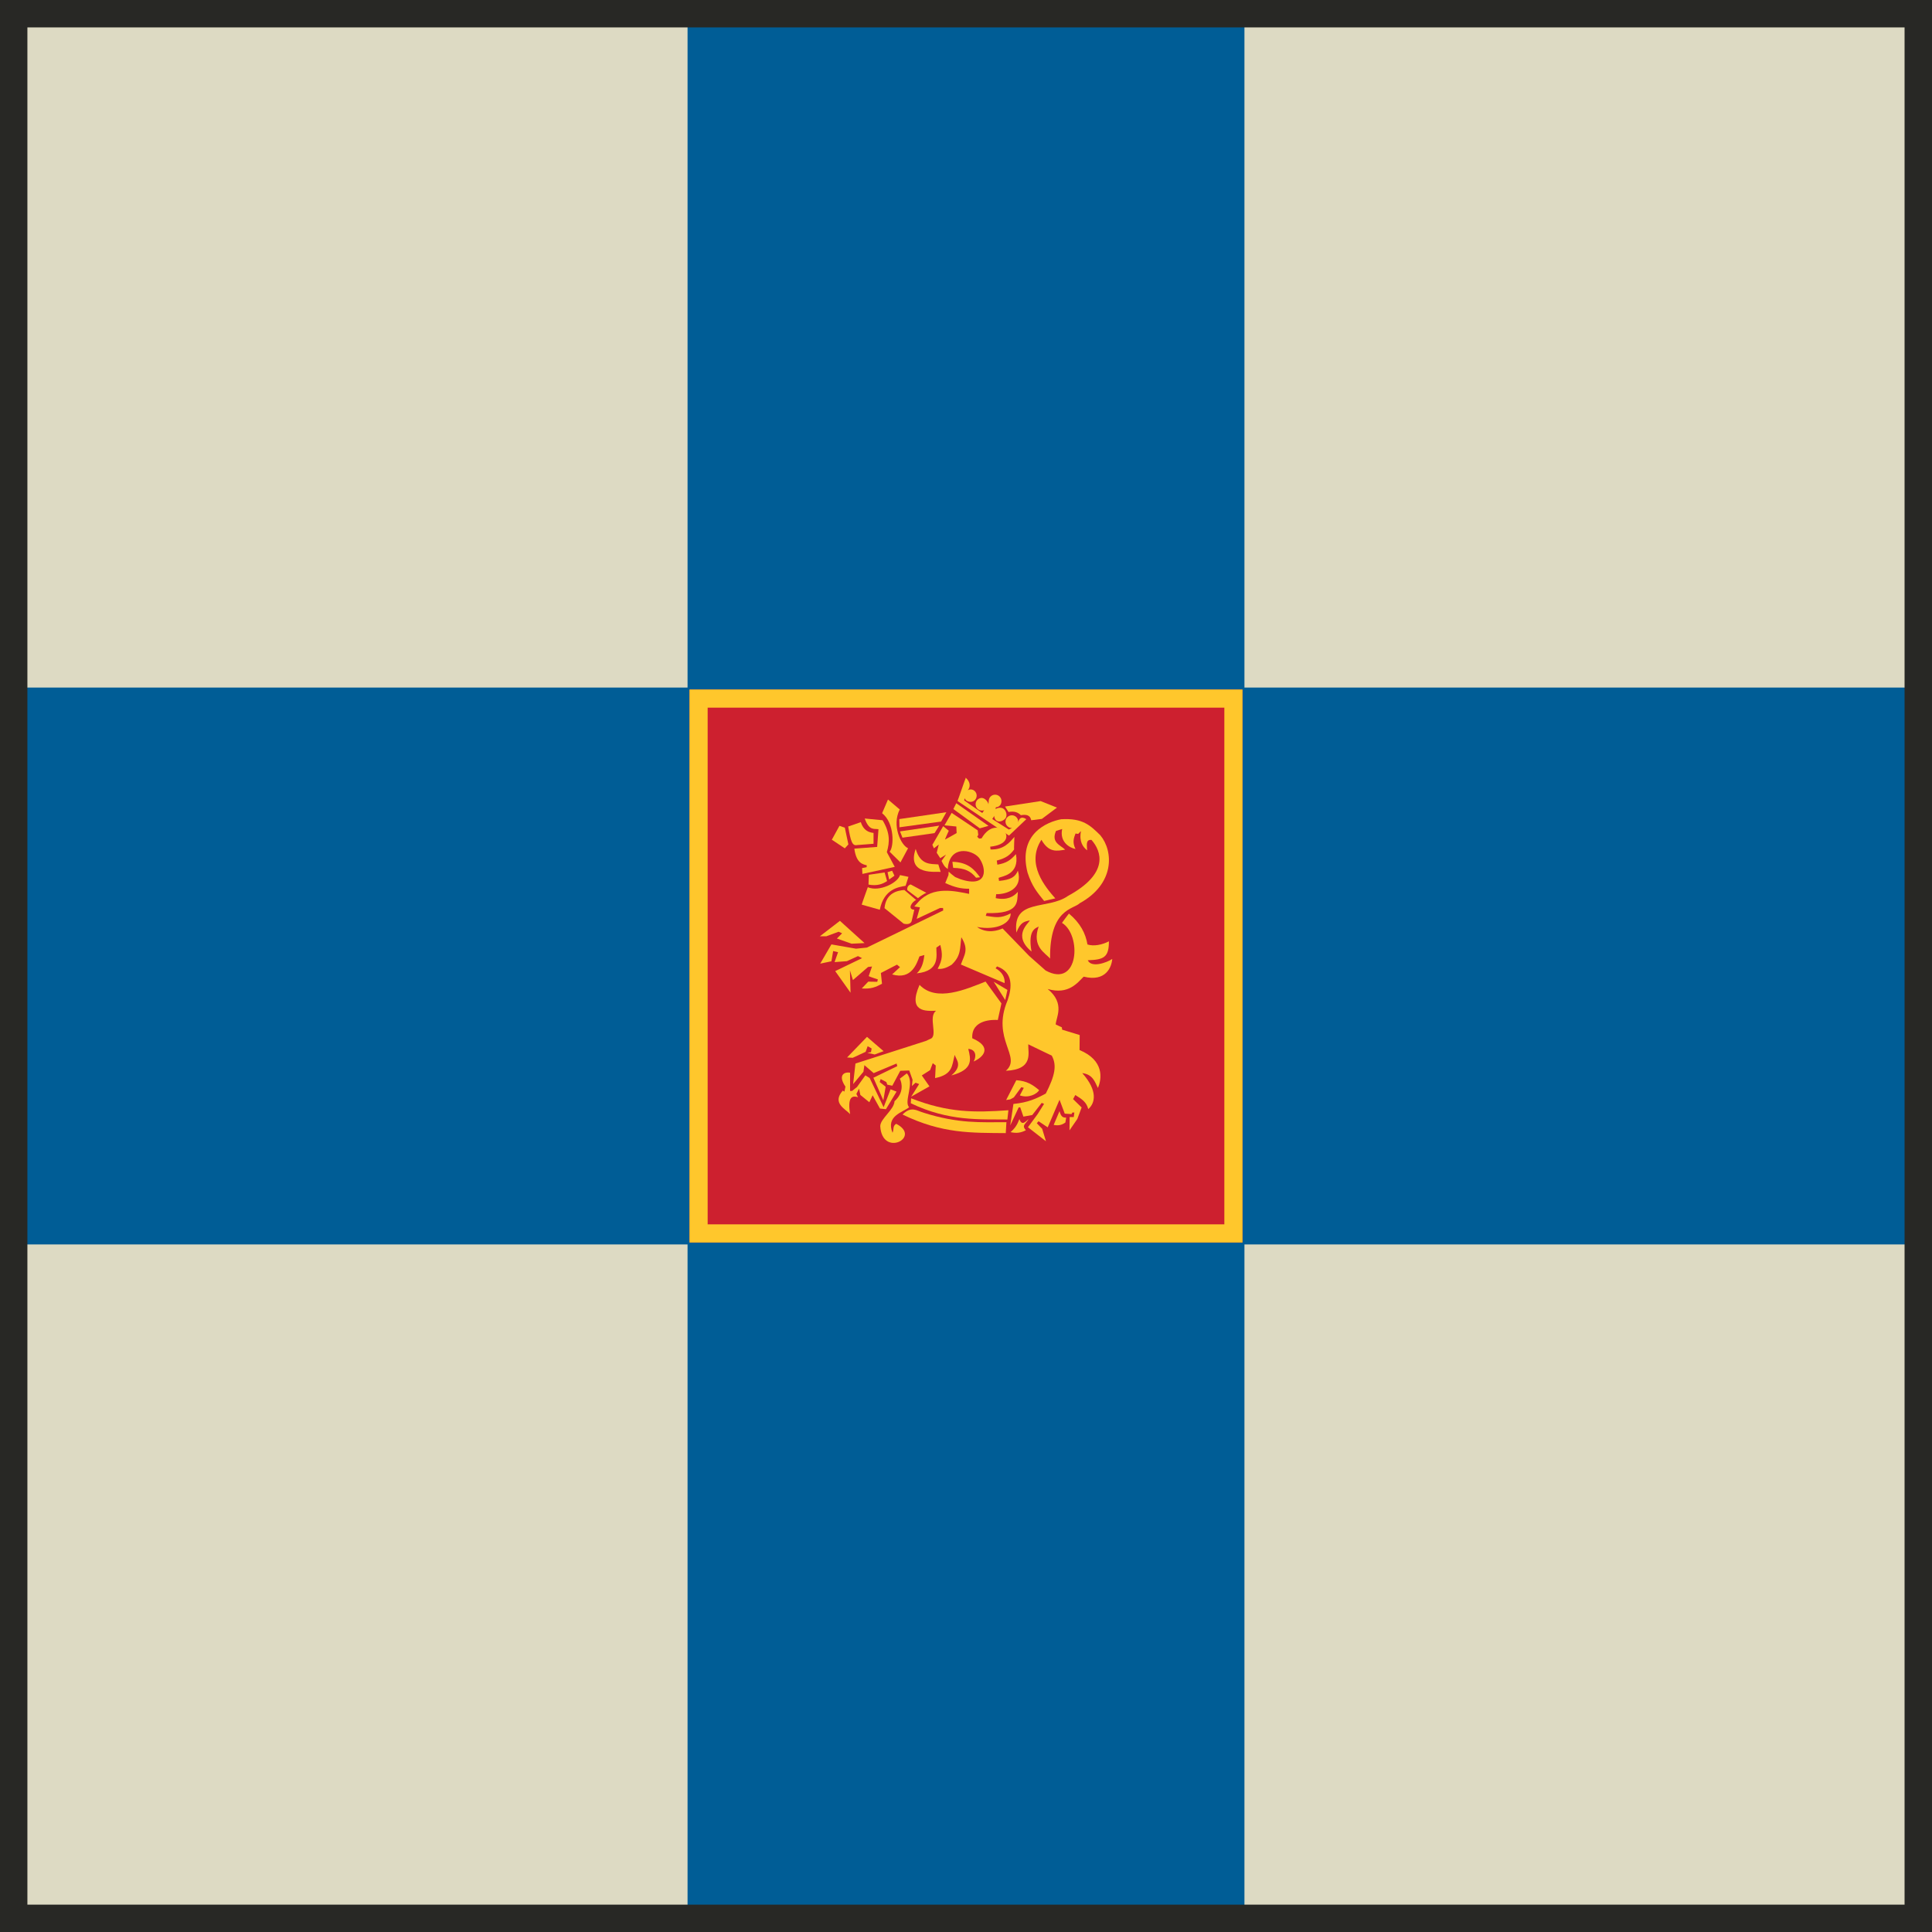 <?xml version="1.0" encoding="UTF-8"?>
<svg id="Layer_1" data-name="Layer 1" xmlns="http://www.w3.org/2000/svg" viewBox="0 0 500 500">
  <defs>
    <style>
      .cls-1 {
        fill: #005d96;
        stroke: #005d96;
        stroke-miterlimit: 10;
      }

      .cls-2 {
        fill-rule: evenodd;
      }

      .cls-2, .cls-3, .cls-4, .cls-5, .cls-6 {
        stroke-width: 0px;
      }

      .cls-2, .cls-6 {
        fill: #ffc72c;
      }

      .cls-3 {
        fill: #282825;
      }

      .cls-4 {
        fill: #dddac3;
      }

      .cls-5 {
        fill: #cd202f;
      }
    </style>
  </defs>
  <rect class="cls-4" x="4.73" y="4.73" width="490.54" height="490.54"/>
  <polygon class="cls-1" points="495.27 178.44 321.56 178.44 321.56 4.73 178.44 4.73 178.44 178.44 4.73 178.44 4.73 321.56 178.44 321.56 178.44 495.27 321.56 495.27 321.56 321.56 495.27 321.56 495.27 178.44"/>
  <g>
    <rect class="cls-5" x="178.44" y="178.44" width="143.12" height="143.12"/>
    <path class="cls-6" d="m319.93,180.07v139.87h-139.87v-139.87h139.87m1.63-1.63h-143.12v143.12h143.12v-143.12h0Z"/>
  </g>
  <g>
    <path id="path67" class="cls-2" d="m275.72,290.51l.2-1.27c-.73,0-1.3-.08-1.72-1.68l-1.51,3.56c1.32.29,2.22-.04,3.02-.61Z"/>
    <path id="path69" class="cls-2" d="m222.77,212.77c.69,2.12,2.02,2.65,3.3,2.79v2.81s-4.25.33-4.25.33c-1.27.27-1.64-.93-2.31-4.8,0,0,3.24-1.09,3.25-1.13h0Z"/>
    <path id="path71" class="cls-2" d="m221.1,219.63c.5,3.71,2.13,4.05,3.22,4.31l-.04.49-1.17.23.08,1.51,8.37-1.82-2.05-3.82c.77-2.61.85-5.03-1.1-8.25l-4.62-.45c1.15,3.26,2.48,2.58,3.56,2.77l-.34,4.58-5.91.45Z"/>
    <path id="path73" class="cls-2" d="m229.58,228.03l-.64-2.24-4.09.6-.08,2.54c2.28.42,3.65-.15,4.81-.91Z"/>
    <polygon id="polygon75" class="cls-2" points="231.48 226.63 230.87 225.34 229.7 225.72 230.11 227.61 231.48 226.63"/>
    <polygon id="polygon77" class="cls-2" points="244.92 210.2 232.73 211.98 232.78 214.1 243.56 212.62 244.92 210.2"/>
    <polygon id="polygon79" class="cls-2" points="233.56 216.79 232.92 215.16 243.07 213.68 241.86 215.61 233.56 216.79"/>
    <path id="path81" class="cls-2" d="m230.23,220.42l2.81,2.77,1.97-3.67c-1.82-.72-4.28-5.87-2.16-10.03l-3.04-2.58-1.52,3.55c3.24,2.51,3.11,8.72,1.94,9.97h0Z"/>
    <path id="path83" class="cls-2" d="m238.9,287.93c9.15,2.92,14.9,2.49,21.56,2.49l-.17,2.83c-8.89-.08-16.45.18-26.71-4.81,2.28-2.31,3.74-.94,5.32-.52h0Z"/>
    <path id="path85" class="cls-2" d="m235.8,284.23l-.09,1.29c9.83,4.73,17.91,4.12,25,4.21l.26-2.4c-8.72.61-15.51.69-25.17-3.09h0Z"/>
    <path id="path87" class="cls-2" d="m261,210.14c1.66-.29,2.49.16,3.2.83,2.37-.42,2.55.82,2.68,1.31l2.76-.35,3.9-2.92-4.22-1.69-9.22,1.41c.35.6.55.81.9,1.41h0Z"/>
    <path id="path89" class="cls-2" d="m266.2,289.65c-.77,1.27-1.88,1.55-.7,2.86-1.38.69-2.41.82-3.97.49,1.19-1.06,1.72-1.88,2.29-3.39.69,2,1.73.45,2.38.04h0Z"/>
    <path id="path91" class="cls-2" d="m236.63,235.44c-2.06-.11-.38-2.28.48-2.51l-3.06-2.6c-1.69.12-4.76.69-5.14,4.7l4.95,4.01c1.34.35,1.94-.18,2.08-.68l.68-2.92Z"/>
    <path id="path93" class="cls-2" d="m234.83,230.38c-.19-.83.38-1.4.86-1.48l4.06,2.17c-.82.26-2.19,1.37-2.19,1.37l-2.73-2.06Z"/>
    <path id="path95" class="cls-2" d="m242.84,223.71l.6,1.93c-.93-.15-8.91,1.07-6.46-5.94,1.21,4.24,3.9,3.86,5.86,4.01h0Z"/>
    <polygon id="polygon97" class="cls-2" points="219.56 218.53 218.64 219.55 215.28 217.32 217.25 213.72 218.64 214.21 219.56 218.53"/>
    <path id="path99" class="cls-2" d="m224.59,229.61c2.96,1.29,7.78-1.13,8.33-3.14l2.19.46-.74,2.31c-1.77.35-5.56.72-6.68,6.2,0,0-4.63-1.31-4.68-1.32-.05,0,1.58-4.51,1.58-4.51h0Z"/>
    <path id="path101" class="cls-2" d="m253.63,227.04c-1.42-1.92-2.98-3.89-7.14-4.01,0,0,.16,1.58.21,1.58,3,.04,4.56.88,5.9,2.54l1.02-.11Z"/>
    <path id="path103" class="cls-2" d="m263.01,279.56c2.74.17,4.3,1.19,5.92,2.58-.52.9-2.61,2.16-4.99,1.35l1.02-1.96-.65-.16-1.92,2.62-.94.53-1.06.16,2.62-5.11Z"/>
    <polygon id="polygon105" class="cls-2" points="260.15 258.81 257.17 254.08 260.72 256.2 260.15 258.81"/>
    <path id="path107" class="cls-6" d="m249.93,201.27c1.4,1.25,1.14,2.63.52,3.24.23-.14.49-.21.76-.21.85,0,1.55.72,1.55,1.61s-.69,1.61-1.55,1.61c-.67,0-1.35-.33-1.54-.95l-.15.57,4.61,3.21.09.05.49-.73c-.09.03-.17.06-.26.08-.89.17-1.76-.41-1.93-1.3-.18-.89.41-1.76,1.3-1.93.87-.17,1.79.75,1.99,1.61-.01-.09.07-.73.07-.82,0-.91.74-1.65,1.65-1.65s1.65.74,1.65,1.65-.58,1.58-1.47,1.61c.06-.07-.11.49-.04.45.79-.45,1.74-.49,2.32.2.58.7.71,1.89,0,2.46-1.54,1.22-2.69.26-2.69-.9,0,.1-.51.83-.51.83l4.29,2.72.84-.39c-.09,0-.18,0-.28-.02-.9-.13-1.53-.96-1.4-1.86.13-.9.96-1.52,1.86-1.4.88.13,1.5.93,1.4,1.81.19-.8.7-1.75,2.11-.82l-4.49,4.25-13.32-8.96c.06-.03,2.06-5.89,2.1-5.87.01.01-.01-.16.02-.15h0Z"/>
    <polygon id="polygon109" class="cls-2" points="213.85 242.31 212.18 242.31 217.37 238.31 223.74 244.07 220.39 244.23 216.59 242.89 217.94 241.54 217.04 241.13 213.85 242.31"/>
    <path id="path111" class="cls-2" d="m241.25,218.53l.45,1.02,1.25-.98-.53,2.12.91,1.4,1.51-.91-1.17,1.63c.54,1.03.69,1.45,1.61,2.09.42-6.29,6.27-5.05,8.07-2.93,2.01,2.69,2.44,7.99-4.86,5.54l-1.29-.53-1.06-.83s-.58-.56-.63-.57l-.05.9-.83,2.05c2.48,1.14,4.1,1.48,6.18,1.48v1.32c-3.56-.68-9.31-2.15-13.12,2.07l-1.07,1.19,1.45.23s-.82,2.96-.83,2.99l6.04-2.83h.78l.04.65-19.74,9.6-2.82.29-6.37-1.11-2.9,4.98,2.9-.61.45-2.65,1.27.29-.9,2.57,3.19-.24,2.86-1.31,1.06.53-6.95,3.35,3.97,5.59-.16-5.8.78,2.53,3.92-3.39,1.02-.12s-.85,2.41-.86,2.49c-.01.08,2.37.85,2.37.85l-.16.62-2.33-.04-1.67,1.76c2.38.16,3.49-.28,5.23-1.22l-.29-2.78,4.17-2.16.78.65-2.04,1.88c5.12,1.51,6.42-2.98,7.07-4.66l1.27-.36c-.23,2.05-.73,3.63-1.96,4.74,6.22-.61,4.99-4.86,5.07-6.66l1.02-.69c.58,2.33.66,3.72-.69,6.17,1.03.13,2.09-.08,3.64-1.06,2.46-2.33,2.09-4.16,2.49-7.11,2.01,3.27.78,4.5-.11,7.07l11.31,4.82c.13-1.47-.64-2.9-2.33-3.84,0-.04.37-.49.37-.49,4.22,1.47,3.9,5.48,2.71,8.83-4.26,10.05,3.82,14.54-.43,18.18,7.32-.33,5.69-4.74,5.8-6.86-.05,0,6.09,2.94,6.09,2.94,1.36,2.54.82,5.15-1.55,9.81-2.49,1.35-4.66,2.33-8.38,2.69l-.82,5.56,2.17-4.65.41-.04.82,2.41,2.29-.41,2.45-3.14.61.25-1.64,2.62-2.53,3.43,4.66,3.63-.98-3.23-1.39-1.43.45-.53,2.37,1.59,3.06-7.15,1.35,3.6,1.76.12.2-.41h.53l-.16,1.18h-1.06s-.04,3.43-.04,3.43l2.03-2.94,1.11-2.98-2.21-2.16.57-1.06c1.81,1.11,2.91,1.88,3.35,3.64,1.8-1.51,2.54-4.74-1.55-9.31,2.74.33,3.28,2.29,4.05,3.84,1.06-2.41,1.64-7.15-4.75-9.81l.04-3.88-4.54-1.39-.08-.61-1.58-.73c0-1.71,2.57-5.39-2.09-9.19,5.4,1.59,7.77-1.67,9.32-3.19,5.77,1.43,7.24-2.53,7.39-4.58-1.46.98-5.42,2.37-6.33.33,4.17-.12,5.48-.78,5.47-4.9-1.71.9-3.91,1.35-5.55.82-.48-2.85-1.85-5.55-4.8-8,0,0-1.81,2.37-1.8,2.41,5.14,3.06,4.44,17.07-4.22,12.33l-4.25-3.76-6.9-7.13c-1.01.46-3.89,1.52-6.62-.38,5.31.99,8.8-1.09,8.71-3.52-2.68,1.44-4,.95-6.44.64l.23-.72c8.61.27,7.85-2.95,8.07-5.49-1.05,1.25-2.83,2.24-5.72,1.63l.11-1.02c2.59.04,7.02-1.28,5.62-6.09-.67,1.6-1.74,2.35-4.88,2.65l-.11-.79c.68-.38,5.51-.73,4.49-6.14-1.39,1.56-2.41,2.31-4.81,2.73l-.15-1.06c2.4-.64,3.44-1.43,4.48-2.87-.05,0,.08-3.26.08-3.26-1.27,1.48-2.8,3.37-6.18,3.25l-.08-.72c8.69-.87,1.77-9.08-2.23-2.16l-.64.08-.49-.49.27-.49-.15-1.17-6.74-4.51-1.86,3.22,3.07.3.08,1.7s-2.91,1.67-2.99,1.67c-.09,0,.96-2.27.96-2.27l-1.45-1.18-2.77,4.77Z"/>
    <path id="path113" class="cls-2" d="m255.05,254.01l4.12,5.67-.94,4.29c-.99-.08-6.91-.25-6.61,4.73,5.37,2.32,2.79,4.98.34,6.01.64-.94.9-3.09-1.37-3.26.64,2.66,1.42,5.33-4.38,6.87,3.05-2.57,1.25-4.03.86-5.32-.73,2.84-.47,5.07-5.07,6.01l.17-3.26-.77-.6-.69,1.8-2.15,1.37,1.98,2.83-4.72,2.66,2.06-3.26-.94-.34-.94.86.17-1.63-.86-2.4-2.32.08-2.06,3.86-1.29-.26-.26-.69-1.46-.77-.26.77,1.55,1.21-.6,3.52-2.58-5.84,6.18-3-.17-.69-5.93,2.49-2.4-2.06-.26,1.72-2.66,3.18.6-5.32,18.21-5.84,1.12-.52c2.19-.68-.64-5.75,1.55-7.3-2.62.09-7.43.44-4.29-6.7,4.34,4.56,12.07,1.12,17.1-.86h0Z"/>
    <polygon id="polygon115" class="cls-2" points="224.38 268.34 219.22 273.67 220.68 273.76 224.03 272.21 224.55 270.75 225.58 271.35 225.41 272.3 224.46 272.47 226.36 272.9 228.67 272.04 224.38 268.34"/>
    <path id="path117" class="cls-2" d="m220.51,282.34l1.29-1.03,2.15-3.01,1.12.69,3.61,7.56,1.8-4.64,1.55.6-2.75,4.55-1.55-.17-1.89-3.43-.86,1.8-2.32-1.89-.34-1.63-.69,1.37.43.86c-1.76-.6-2.71.26-2.06,4.38-1.16-1.37-4.77-2.83-1.89-6.1l.43.26.26-1.29c-2.19-3.26.04-3.86,1.2-3.61v4.72h.52,0Z"/>
    <path id="path119" class="cls-2" d="m234.69,277.79c2.19,2.41-.9,7.3.6,8.76-1.76,1.38-6.06,2.24-4.3,6.61.4-.87-.04-1.71.94-2.32,6.74,3.44-3.65,8.85-4.12.6.04-1.97,3.57-4.2,3.69-6.44,2.37-2.14,2.02-4.55,1.38-5.84l1.8-1.37Z"/>
    <path id="path121" class="cls-2" d="m282.51,217.38c-1.67-.23-1.16,1.63-1.16,2.69-1.09-.87-2.11-2.21-1.6-4.99l-.71.73-.7-.09c-.39,1.05-.9,2.23,0,4-1.47-.29-4.17-1.76-3.45-5.18l-1.6.51c-1.28,2.97,1.02,3.59,2.38,4.84-2.12.35-4.23.86-6.15-2.56-4.1,6.3,1.08,12.31,3.59,15.17l-2.89.67c-1.85-2.3-3.14-3.81-4.29-7.35-2.56-10.05,5.11-13.13,8.7-13.8,5.64-.35,7.56,1.64,10.12,4.13,3.46,4.16,3.78,12.6-5.31,17.6-1.67,1.63-7.82,1.37-7.68,14.34-1.16-1.44-4.81-3.04-2.95-8.32-.39.41-2.95.45-1.85,6.5-5-4.2-.77-7.27-.45-8.06-1.35.28-2.44.41-3.46,3.14-1.09-8.93,8.12-5.78,13.32-9.47,10.81-5.86,8.64-11.62,6.15-14.46h0Z"/>
    <polygon id="polygon123" class="cls-2" points="247.48 207.87 246.73 209.38 253.57 214.37 255.82 213.73 247.48 207.87"/>
  </g>
  <path class="cls-3" d="m497.62,497.63H2.37V2.37h495.25v495.25Zm-490.54-4.71h485.82V7.09H7.09v485.83Z"/>
  <path class="cls-3" d="m495.27,4.73v490.54H4.73V4.73h490.54m4.73-4.73H0v500h500V0h0Z"/>
  <path class="cls-6" d="m316.86,183.14v133.72h-133.72v-133.72h133.72m4-4h-141.72v141.72h141.72v-141.72h0Z"/>
</svg>